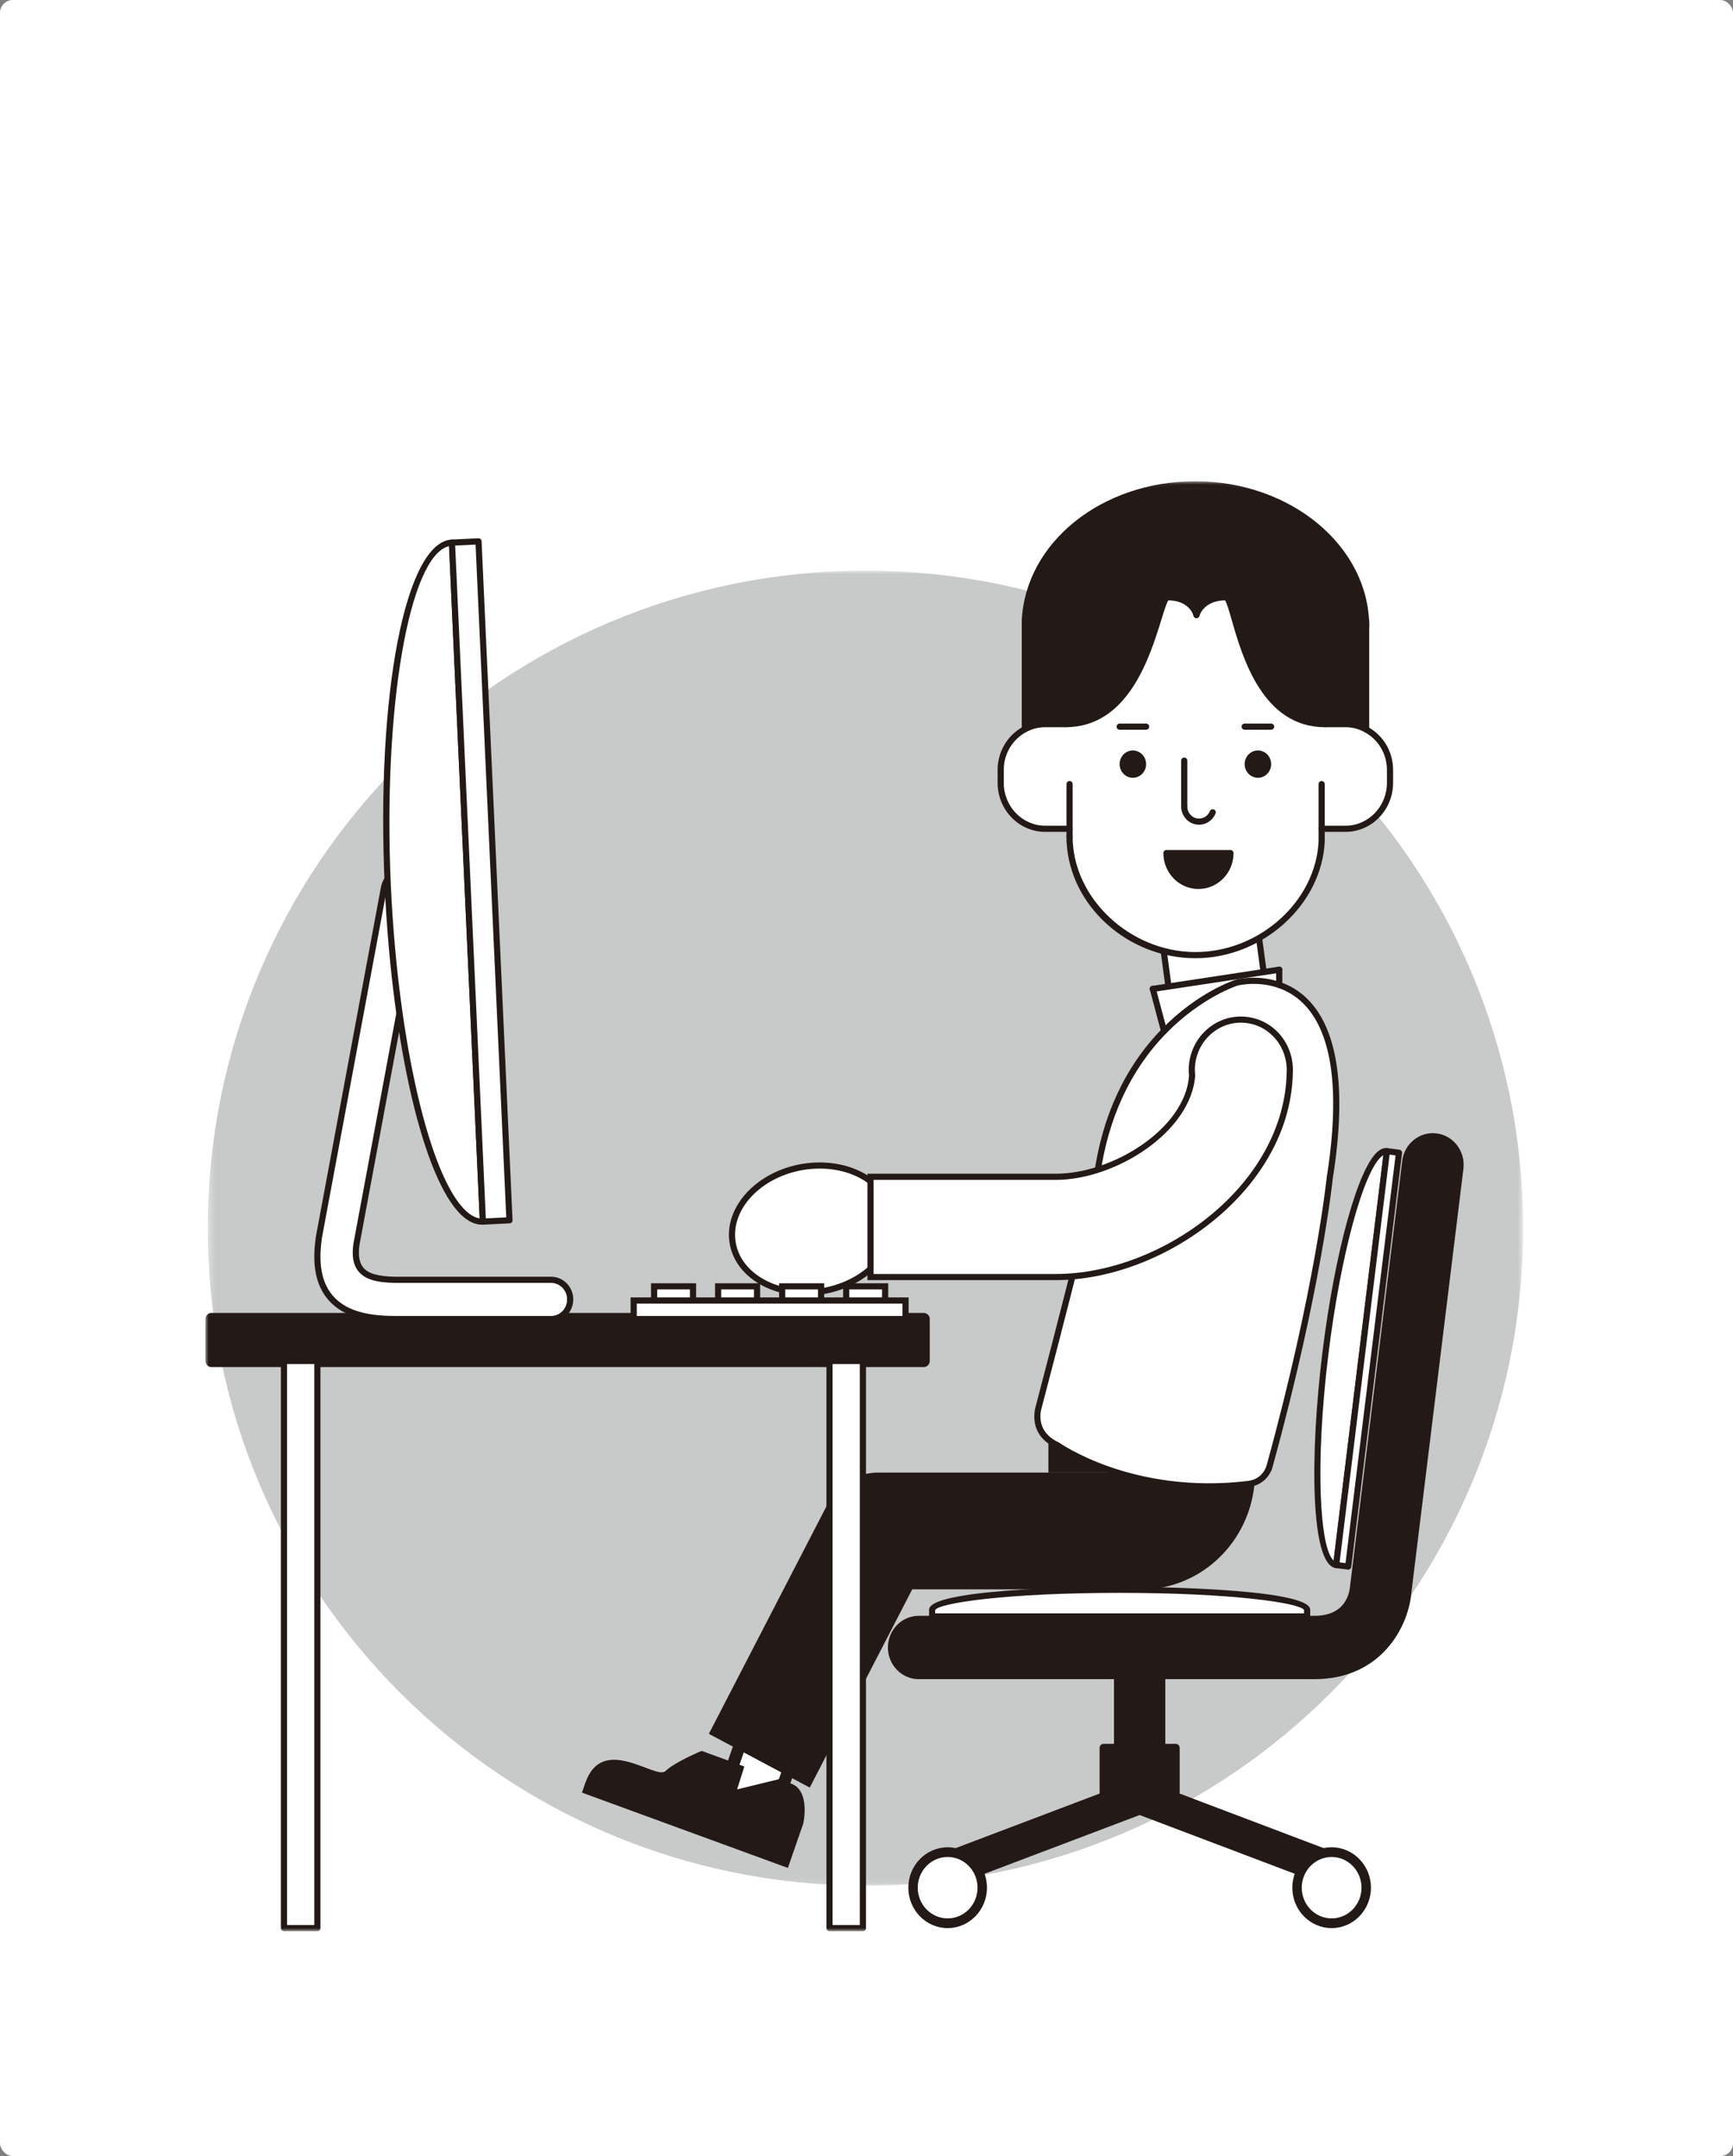 <svg xmlns="http://www.w3.org/2000/svg" xmlns:xlink="http://www.w3.org/1999/xlink" width="270" height="336" viewBox="0 0 270 336">
    <rect x="0" y="0" width="270" height="336" fill="#808080" stroke="none"/>
    <defs>
        <path id="rg9dgo92ia" d="M0.373 0.977L205.3 0.977 205.3 205.903 0.373 205.903z"/>
        <path id="gz8g6m8vrc" d="M0 226L205.3 226 205.3 0.047 0 0.047z"/>
    </defs>
    <g fill="none" fill-rule="evenodd">
        <g>
            <g transform="translate(-705 -452) translate(705 452)">
                <rect width="270" height="336" fill="#FFF" rx="2"/>
                <g>
                    <g transform="translate(32 74) translate(0 13.953)">
                        <mask id="52nvg31rjb" fill="#fff">
                            <use xlink:href="#rg9dgo92ia"/>
                        </mask>
                        <path fill="#C8C9C9" d="M205.3 103.44c0 56.589-45.873 102.463-102.463 102.463C46.248 205.903.373 160.029.373 103.44.373 46.851 46.248.977 102.837.977 159.427.977 205.3 46.851 205.3 103.44" mask="url(#52nvg31rjb)"/>
                    </g>
                    <path fill="#FEFEFE" d="M88.013 210.018L80.09 207.119 83.296 197.869 91.219 200.765z" transform="translate(32 74)"/>
                    <g transform="translate(32 74) translate(0 .953)">
                        <path fill="#231916" d="M81.293 205.594l6.138 2.247 2.585-7.457-6.139-2.244-2.584 7.454zm6.72 4.42c-.11 0-.22-.02-.327-.057l-7.923-2.9c-.487-.177-.74-.713-.57-1.203l3.204-9.25c.085-.24.261-.437.491-.547.23-.108.496-.12.733-.033l7.924 2.896c.487.177.742.714.572 1.203l-3.207 9.253c-.084.24-.26.438-.49.547-.129.06-.267.09-.407.09z"/>
                        <path fill="#231916" d="M83.97 200.335l-6.647-2.432s-4.134 1.702-5.645 3.144c-1.512 1.439-9.809-5.89-12.49 1.863l-.52 1.496 32.083 11.738 2.402-6.935s1.155-5.091-1.9-6.208l-1.887-.692-6.527 1.595 1.13-3.57zM145.817 154.533v18.197h-35.693l-15.965 30.888-15.718-8.376 18.542-35.88c1.538-2.979 4.549-4.829 7.818-4.829h41.016zM145.817 172.74c9.781 0 17.712-8.158 17.712-18.21h-17.712v18.21z"/>
                        <mask id="8ogo7mtp4d" fill="#fff">
                            <use xlink:href="#gz8g6m8vrc"/>
                        </mask>
                        <path fill="#231916" d="M131.341 154.529L163.529 154.529 163.529 142.512 131.341 142.512z" mask="url(#8ogo7mtp4d)"/>
                        <path fill="#FEFEFE" d="M166.012 84.993L151.169 87.106 148.79 69.443 163.633 67.33z" mask="url(#8ogo7mtp4d)"/>
                        <path fill="#231916" d="M149.33 69.85l2.25 16.714 13.895-1.978-2.25-16.713-13.895 1.977zm1.84 17.735c-.103 0-.205-.034-.288-.097-.103-.077-.17-.191-.187-.318l-2.38-17.663c-.033-.261.149-.501.409-.538l14.842-2.113c.129-.016.257.015.356.093.103.077.17.19.187.318l2.379 17.662c.033.26-.147.5-.408.538l-14.843 2.113c-.022.003-.045.005-.067.005z" mask="url(#8ogo7mtp4d)"/>
                        <path fill="#FEFEFE" d="M146.561 44.128c0-1.173-.926-2.124-2.066-2.124-1.14 0-2.056.951-2.056 2.124s.915 2.125 2.056 2.125c1.14 0 2.066-.952 2.066-2.125zm13.145 13.862h-9.973c0 2.832 2.237 5.119 4.981 5.119 2.755 0 4.992-2.287 4.992-5.119zm6.334-13.862c0-1.173-.914-2.124-2.055-2.124-1.139 0-2.067.951-2.067 2.124s.928 2.125 2.067 2.125c1.141 0 2.055-.952 2.055-2.125zm-31.404 10.077h-3.795c-3.828 0-6.934-3.192-6.934-7.163v-2.008c0-2.74 1.525-5.143 3.76-6.339.95-.511 2.022-.801 3.174-.801h3.184c12.682 0 14.332-19.77 15.901-19.77 3.828 0 4.483 2.763 4.483 2.763s.724-2.763 4.562-2.763c1.57 0 2.79 19.77 15.473 19.77h3.183c1.163 0 2.26.302 3.22.836 2.213 1.195 3.715 3.587 3.715 6.304v2.008c0 3.971-3.106 7.163-6.935 7.163h-3.714v1.973c-.43 9.287-9.08 17.716-19.66 17.716-10.843 0-19.617-8.823-19.617-18.47v-1.219z" mask="url(#8ogo7mtp4d)"/>
                        <path fill="#231916" d="M180.846 22.698V38.73c-.96-.533-2.056-.836-3.219-.836h-3.183c-12.683 0-13.903-19.77-15.473-19.77-3.838 0-4.562 2.763-4.562 2.763s-.655-2.763-4.483-2.763c-1.569 0-3.219 19.77-15.9 19.77h-3.185c-1.152 0-2.225.29-3.174.802v-16.95C128.243 9.94 139.92.526 154.217.526c14.748 0 26.63 9.879 26.63 22.172M163.985 42.005c1.142 0 2.056.95 2.056 2.123 0 1.172-.914 2.124-2.056 2.124-1.14 0-2.066-.952-2.066-2.123 0-1.173.927-2.124 2.066-2.124M149.733 57.99h9.973c0 2.833-2.237 5.119-4.992 5.119-2.744 0-4.981-2.286-4.981-5.12M144.495 42.005c1.14 0 2.066.95 2.066 2.123 0 1.172-.925 2.124-2.066 2.124-1.141 0-2.056-.952-2.056-2.123 0-1.173.915-2.124 2.056-2.124" mask="url(#8ogo7mtp4d)"/>
                        <path fill="#231916" d="M127.668 39.162c-.265 0-.48-.214-.48-.479V21.746c.593-12.179 12.466-21.7 27.028-21.7 14.947 0 27.108 10.162 27.108 22.652 0 .264-.215.48-.478.48s-.48-.216-.48-.48c0-11.962-11.73-21.694-26.15-21.694-14.052 0-25.504 9.121-26.07 20.765v16.914c0 .265-.214.48-.478.48" mask="url(#8ogo7mtp4d)"/>
                        <path fill="#231916" d="M180.846 39.21c-.264 0-.479-.215-.479-.48V21.746c0-.265.215-.479.48-.479.263 0 .478.214.478.48V38.73c0 .265-.215.48-.479.48M154.251 74.373c-10.57 0-19.55-8.173-20.07-18.044-.017-.047-.024-.098-.024-.15v-.755c0-.264.215-.48.48-.48.262 0 .477.216.477.48 0 9.585 8.944 17.99 19.137 17.99 9.966 0 18.75-7.902 19.184-17.258V47.24c0-.265.214-.48.477-.48.264 0 .48.215.48.48v8.939c-.457 9.872-9.68 18.194-20.14 18.194" mask="url(#8ogo7mtp4d)"/>
                        <path fill="#231916" d="M134.636 55.903c-.264 0-.479-.215-.479-.48V47.24c0-.264.215-.478.48-.478.263 0 .478.213.478.478v8.184c0 .265-.215.48-.479.48M177.627 54.684h-3.715c-.263 0-.477-.214-.477-.479s.214-.479.477-.479h3.715c3.56 0 6.456-2.999 6.456-6.684v-2.008c0-2.475-1.327-4.729-3.465-5.882-.916-.51-1.95-.779-2.99-.779h-3.184c-.263 0-.478-.214-.478-.479s.214-.479.477-.479h3.184c1.204 0 2.397.31 3.45.897 2.444 1.318 3.964 3.895 3.964 6.722v2.008c0 4.214-3.326 7.642-7.413 7.642" mask="url(#8ogo7mtp4d)"/>
                        <path fill="#231916" d="M174.444 38.373c-9.74 0-12.883-10.925-14.57-16.794-.357-1.244-.76-2.645-1.01-2.976-3.305.048-3.965 2.312-3.993 2.41-.068.252-.334.41-.585.336-.255-.069-.406-.328-.341-.583.01-.03.866-3.12 5.025-3.12.77 0 1.08 1.073 1.825 3.668 1.617 5.626 4.628 16.101 13.649 16.101.264 0 .479.214.479.48 0 .264-.215.478-.48.478" mask="url(#8ogo7mtp4d)"/>
                        <path fill="#231916" d="M134.025 38.373c-.265 0-.479-.214-.479-.479s.214-.479.479-.479c9.029 0 12.269-10.482 14.01-16.113.799-2.586 1.13-3.657 1.891-3.657 4.16 0 4.942 3.1 4.949 3.132.061.257-.097.515-.356.576-.269.067-.512-.098-.576-.353-.025-.104-.632-2.35-3.914-2.397-.258.323-.694 1.732-1.079 2.982-1.815 5.867-5.191 16.788-14.925 16.788" mask="url(#8ogo7mtp4d)"/>
                        <path fill="#231916" d="M134.636 54.684h-3.795c-4.089 0-7.414-3.428-7.414-7.642v-2.008c0-2.846 1.537-5.437 4.014-6.76 1.054-.57 2.2-.859 3.4-.859h3.184c.263 0 .478.214.478.48 0 .264-.215.478-.478.478h-3.184c-1.04 0-2.03.25-2.946.744-2.165 1.158-3.51 3.425-3.51 5.917v2.008c0 3.685 2.897 6.684 6.456 6.684h3.795c.264 0 .48.214.48.48 0 .264-.216.478-.48.478M154.803 53.57c-1.533 0-2.78-1.278-2.78-2.849 0-.264.215-.479.478-.479.264 0 .48.215.48.48 0 1.041.816 1.89 1.822 1.89.741 0 1.407-.453 1.693-1.155.101-.244.374-.364.624-.262.246.101.362.38.262.625-.433 1.062-1.447 1.75-2.579 1.75" mask="url(#8ogo7mtp4d)"/>
                        <path fill="#231916" d="M152.501 51.2c-.263 0-.478-.213-.478-.478v-7.14c0-.264.215-.478.478-.478.264 0 .48.214.48.479v7.139c0 .265-.215.479-.48.479M150.236 58.469c.232 2.334 2.153 4.16 4.478 4.16 2.33 0 4.255-1.826 4.489-4.16h-8.967zm4.478 5.119c-3.011 0-5.46-2.511-5.46-5.598 0-.265.215-.48.479-.48h9.973c.263 0 .478.215.478.48 0 3.087-2.453 5.598-5.47 5.598zM146.561 38.768h-4.122c-.264 0-.479-.214-.479-.48 0-.264.215-.478.48-.478h4.121c.264 0 .48.214.48.479s-.216.479-.48.479M166.04 38.768h-4.121c-.264 0-.48-.214-.48-.48 0-.264.216-.478.48-.478h4.122c.264 0 .479.214.479.479s-.215.479-.48.479" mask="url(#8ogo7mtp4d)"/>
                        <path fill="#FEFEFE" d="M167.303 78.546c5.297 1.826 11.323 8.438 7.862 30.126 0 0-1.724 17.087-9.308 44.65 0 0-.488 2.648-3.385 2.99-18.316 2.2-29.712-6.044-29.712-6.044-4.343-1.998-2.92-6.002-2.92-6.002 7.398-28.245 9.061-35.956 9.061-35.956 1.496-10.808 5.962-17.963 10.46-22.576 5.641-5.777 11.335-7.561 11.335-7.561s3.147-.834 6.607.373" mask="url(#8ogo7mtp4d)"/>
                        <path fill="#FEFEFE" d="M167.303 78.536v.01c-3.46-1.206-6.607-.374-6.607-.374s-5.694 1.784-11.335 7.562l-1.756-6.579 19.698-2.99v2.371z" mask="url(#8ogo7mtp4d)"/>
                        <path fill="#231916" d="M163.32 78.374c-1.477 0-2.486.256-2.503.261-.034.011-5.632 1.82-11.113 7.434-5.6 5.743-9.075 13.247-10.328 22.306-.025.112-1.756 8.08-9.072 36.012-.063.184-1.222 3.662 2.657 5.445.192.128 11.556 8.154 29.453 6.005 2.519-.297 2.969-2.579 2.972-2.603 7.495-27.24 9.287-44.439 9.303-44.61 3.378-21.176-2.237-27.796-7.541-29.625h-.002c-1.39-.484-2.734-.625-3.825-.625m-6.955 78.785c-14.705.001-23.785-6.43-23.886-6.504-4.607-2.108-3.107-6.506-3.09-6.55 7.294-27.86 9.026-35.819 9.043-35.897 1.276-9.23 4.84-16.916 10.586-22.808 5.659-5.798 11.296-7.61 11.532-7.685.16-.039 3.356-.862 6.91.38 5.65 1.948 11.657 8.85 8.178 30.653-.015.144-1.812 17.415-9.32 44.701-.181.995-1.221 3.035-3.791 3.338-2.146.258-4.206.372-6.162.372" mask="url(#8ogo7mtp4d)"/>
                        <path fill="#231916" d="M147.605 79.634c-.234 0-.437-.17-.474-.407-.039-.261.141-.506.403-.545l19.698-2.99c.28-.04.505.143.544.4.039.264-.14.507-.402.547l-19.698 2.99c-.024.003-.049.005-.071.005" mask="url(#8ogo7mtp4d)"/>
                        <path fill="#231916" d="M149.36 86.213c-.21 0-.404-.142-.461-.355l-1.756-6.58c-.07-.254.082-.518.338-.586.259-.064.52.084.586.34l1.756 6.578c.069.256-.082.519-.338.587-.042.01-.083.016-.124.016M167.303 79.015c-.264 0-.479-.214-.479-.48v-2.37c0-.264.215-.478.48-.478.263 0 .478.214.478.479v2.37c0 .265-.215.479-.479.479M168.818 93.175v.163c0-.06 0-.105-.011-.163h.01z" mask="url(#8ogo7mtp4d)"/>
                        <path fill="#FEFEFE" d="M107.06 114.547c-.834-5.351-7.08-8.774-13.97-7.653-6.869 1.143-11.788 6.396-10.954 11.748.835 5.352 7.093 8.759 13.972 7.626 6.88-1.134 11.771-6.386 10.952-11.721" mask="url(#8ogo7mtp4d)"/>
                        <path fill="#231916" d="M95.713 107.158c-.838 0-1.69.068-2.548.208-6.61 1.101-11.347 6.126-10.556 11.202.318 2.041 1.472 3.832 3.34 5.184 2.65 1.917 6.323 2.664 10.08 2.043 6.6-1.088 11.337-6.1 10.558-11.175-.32-2.044-1.476-3.84-3.345-5.194-2.042-1.482-4.698-2.268-7.529-2.268m-2.254 19.807c-3.024 0-5.869-.845-8.072-2.438-2.078-1.504-3.364-3.514-3.724-5.81-.872-5.595 4.22-11.11 11.347-12.296 4.007-.654 7.943.16 10.796 2.23 2.08 1.507 3.368 3.521 3.727 5.822v.001c.86 5.591-4.232 11.093-11.347 12.266-.916.151-1.83.225-2.727.225" mask="url(#8ogo7mtp4d)"/>
                        <path fill="#FEFEFE" d="M168.959 91.697v.092c0 .082 0 .163-.012.244-.248 17.692-19.153 32.03-36.442 32.03h-28.876v-15.626h28.876c8.694 0 20.667-6.99 21.23-15.788-.034-.291-.056-.57-.056-.86 0-4.342 3.422-7.847 7.645-7.847 4.134 0 7.498 3.378 7.623 7.592.012.058.012.105.012.163" mask="url(#8ogo7mtp4d)"/>
                        <path fill="#231916" d="M104.107 123.584h28.396c16.428 0 35.714-13.785 35.965-31.557.013-.12.012-.177.012-.237v-.093c0-.025.001-.046-.003-.072-.127-4.074-3.266-7.205-7.153-7.205-3.952 0-7.167 3.306-7.167 7.37 0 .27.02.53.054.8-.559 8.833-12.404 16.326-21.708 16.326h-28.396v14.668zm28.396.958h-29.354v-16.583h29.354c8.9 0 20.225-7.08 20.755-15.341-.035-.221-.059-.52-.059-.828 0-4.592 3.645-8.327 8.125-8.327 4.408 0 7.968 3.538 8.101 8.057.01.013.012.086.012.177v.093c0 .103-.002.206-.015.309-.254 18.245-20.055 32.443-36.919 32.443z" mask="url(#8ogo7mtp4d)"/>
                        <path fill="#FEFEFE" d="M171.646 175.91v1.038H113.23v-1.038c0-1.72 13.073-3.113 29.206-3.113 16.138 0 29.211 1.392 29.211 3.113" mask="url(#8ogo7mtp4d)"/>
                        <path fill="#231916" d="M113.704 176.47h57.464v-.53c-.66-1.095-11.205-2.664-28.733-2.664-17.604 0-28.166 1.584-28.737 2.68l.006.513zm57.942.957h-58.417c-.263 0-.48-.214-.48-.479v-1.038c0-3.55 28.475-3.592 29.686-3.592 1.212 0 29.69.041 29.69 3.592v1.038c0 .265-.215.48-.48.48z" mask="url(#8ogo7mtp4d)"/>
                        <path fill="#FEFEFE" d="M184.084 104.444l-7.911 64.49c-3.112-.4-3.864-15.165-1.676-32.97 2.185-17.816 6.479-31.923 9.587-31.52" mask="url(#8ogo7mtp4d)"/>
                        <path fill="#231916" d="M183.526 105.052c-.06.036-.121.078-.183.126-2.891 2.244-6.49 15.503-8.372 30.843-2.152 17.512-1.312 30.365.805 32.213l7.75-63.182zm-7.354 64.36c-.02 0-.041-.002-.061-.004-3.97-.51-4.038-17.642-2.09-33.503 1.94-15.82 5.613-29.06 8.734-31.483.464-.36.924-.516 1.39-.453.26.034.445.272.414.533l-7.912 64.488c-.015.128-.08.243-.182.32-.084.066-.186.101-.293.101z" mask="url(#8ogo7mtp4d)"/>
                        <path fill="#FEFEFE" d="M178.046 169.18L176.172 168.933 184.083 104.445 185.961 104.69z" mask="url(#8ogo7mtp4d)"/>
                        <path fill="#231916" d="M176.706 168.52l.924.123 7.799-63.54-.928-.121-7.795 63.539zm1.34 1.139c-.02 0-.04-.001-.061-.004l-1.874-.246c-.262-.035-.445-.273-.414-.534l7.912-64.488c.015-.127.08-.242.18-.321.103-.078.229-.114.356-.096l1.878.245c.262.035.446.272.413.533l-7.915 64.49c-.014.127-.08.242-.18.32-.085.067-.19.1-.294.1z" mask="url(#8ogo7mtp4d)"/>
                        <path fill="#231916" d="M172.787 186.726H111.14c-2.651 0-4.802-2.209-4.802-4.936 0-2.726 2.15-4.937 4.802-4.937h61.646c4.455 0 5.4-2.94 5.566-4.692.004-.099.01-.127.023-.225l8.09-65.98c.334-2.706 2.743-4.616 5.369-4.28 2.629.34 4.492 2.811 4.163 5.516l-8.08 65.848c-.423 5.564-4.762 13.686-15.131 13.686" mask="url(#8ogo7mtp4d)"/>
                        <path fill="#231916" d="M142.169 202.232L148.94 202.232 148.94 183.336 142.169 183.336z" mask="url(#8ogo7mtp4d)"/>
                        <path fill="#231916" d="M142.784 201.604h5.543v-17.64h-5.543v17.64zm6.156 1.256h-6.771c-.335 0-.609-.28-.609-.628v-18.896c0-.352.274-.631.609-.631h6.771c.337 0 .614.279.614.631v18.896c0 .348-.277.628-.614.628z" mask="url(#8ogo7mtp4d)"/>
                        <path fill="#231916" d="M139.929 207.029L151.181 207.029 151.181 197.434 139.929 197.434z" mask="url(#8ogo7mtp4d)"/>
                        <path fill="#231916" d="M140.543 206.4h10.021v-8.335h-10.021v8.335zm10.638 1.258h-11.252c-.337 0-.609-.28-.609-.629v-9.594c0-.349.272-.629.609-.629h11.252c.337 0 .61.28.61.629v9.594c0 .349-.273.629-.61.629z" mask="url(#8ogo7mtp4d)"/>
                        <path fill="#231916" d="M115.641 219.057c-1.059 0-2.054-.666-2.442-1.752-.497-1.388.194-2.927 1.541-3.436l29.914-11.338c1.346-.512 2.846.197 3.343 1.587.498 1.387-.19 2.928-1.54 3.438l-29.915 11.335c-.295.116-.597.166-.9.166" mask="url(#8ogo7mtp4d)"/>
                        <path fill="#231916" d="M175.47 219.057c-.305 0-.607-.05-.906-.166l-29.91-11.335c-1.347-.51-2.039-2.051-1.545-3.438.497-1.39 1.997-2.1 3.347-1.587l29.914 11.338c1.347.509 2.038 2.048 1.541 3.436-.388 1.082-1.387 1.752-2.442 1.752" mask="url(#8ogo7mtp4d)"/>
                        <path fill="#FEFEFE" d="M121.036 219.222c0 3.06-2.417 5.545-5.395 5.545-2.977 0-5.39-2.484-5.39-5.545s2.413-5.542 5.39-5.542c2.978 0 5.395 2.48 5.395 5.542" mask="url(#8ogo7mtp4d)"/>
                        <path fill="#231916" d="M115.641 214.437c-2.565 0-4.657 2.148-4.657 4.785 0 2.64 2.092 4.786 4.657 4.786 2.57 0 4.657-2.146 4.657-4.786 0-2.637-2.087-4.785-4.657-4.785m0 11.084c-3.374 0-6.123-2.824-6.123-6.299 0-3.472 2.75-6.297 6.123-6.297 3.378 0 6.127 2.825 6.127 6.297 0 3.475-2.749 6.3-6.127 6.3" mask="url(#8ogo7mtp4d)"/>
                        <path fill="#FEFEFE" d="M180.859 219.222c0 3.06-2.416 5.545-5.39 5.545-2.981 0-5.394-2.484-5.394-5.545s2.413-5.542 5.394-5.542c2.974 0 5.39 2.48 5.39 5.542" mask="url(#8ogo7mtp4d)"/>
                        <path fill="#231916" d="M175.47 214.437c-2.57 0-4.658 2.148-4.658 4.785 0 2.64 2.087 4.786 4.657 4.786 2.562 0 4.653-2.146 4.653-4.786 0-2.637-2.09-4.785-4.653-4.785m0 11.084c-3.382 0-6.128-2.824-6.128-6.299 0-3.472 2.746-6.297 6.128-6.297 3.374 0 6.123 2.825 6.123 6.297 0 3.475-2.749 6.3-6.123 6.3M.95 137.141L111.905 137.141 111.905 130.605.95 130.605z" mask="url(#8ogo7mtp4d)"/>
                        <path fill="#231916" d="M1.9 136.191h109.055v-4.636H1.9v4.636zm110.005 1.899H.95c-.526 0-.95-.425-.95-.949v-6.536c0-.525.424-.951.95-.951h110.955c.525 0 .95.426.95.951v6.536c0 .524-.425.949-.95.949z" mask="url(#8ogo7mtp4d)"/>
                        <path fill="#FEFEFE" d="M53.865 130.605h-24.34c-4.923 0-8.13-1.073-10.077-3.377-2.35-2.773-2.14-6.615-1.781-9.264.004-.051.015-.103.022-.152L27.83 63.346c.306-1.658 1.866-2.744 3.478-2.43 1.613.317 2.667 1.92 2.36 3.579l-10.121 54.389c-.678 4.49 1.743 5.53 5.977 5.609h24.34c1.639 0 2.97 1.369 2.97 3.057 0 1.689-1.331 3.055-2.97 3.055" mask="url(#8ogo7mtp4d)"/>
                        <path fill="#231916" d="M30.748 61.341c-.482 0-.957.145-1.37.425-.567.387-.95.98-1.076 1.666l-10.16 54.596c-.347 2.56-.551 6.266 1.67 8.89 1.852 2.188 4.938 3.208 9.713 3.208h24.34c1.373 0 2.49-1.157 2.49-2.577s-1.117-2.578-2.49-2.578h-24.34c-2.968-.055-4.653-.58-5.642-1.753-.842-.995-1.106-2.437-.81-4.406l10.125-54.406c.26-1.399-.63-2.754-1.98-3.02-.158-.03-.313-.045-.47-.045m23.117 69.742h-24.34c-5.078 0-8.396-1.127-10.442-3.546-2.471-2.916-2.261-6.898-1.891-9.639l.019-.123 10.148-54.518c.174-.94.7-1.75 1.482-2.282.757-.517 1.676-.705 2.56-.528 1.865.365 3.093 2.22 2.74 4.134l-10.122 54.39c-.25 1.664-.058 2.858.594 3.63.784.928 2.3 1.364 4.92 1.412h24.332c1.903 0 3.449 1.586 3.449 3.536s-1.546 3.534-3.45 3.534" mask="url(#8ogo7mtp4d)"/>
                        <path fill="#FEFEFE" d="M38.413 9.608l4.82 105.808c-6.847.33-13.483-23.085-14.815-52.3-1.332-29.227 3.14-53.176 9.995-53.508" mask="url(#8ogo7mtp4d)"/>
                        <path fill="#231916" d="M37.958 10.154c-6.201 1.454-10.323 25.226-9.062 52.94 1.102 24.185 6.045 45.51 11.753 50.71.705.64 1.404 1.014 2.084 1.112L37.958 10.154zM43.093 115.9c-1.038 0-2.074-.467-3.086-1.388-5.975-5.44-10.937-26.566-12.068-51.375C26.576 33.202 31.165 9.48 38.39 9.13c.119-.022.25.038.343.123.096.087.152.206.158.333l4.82 105.808c.013.264-.192.488-.455.5-.054.003-.111.005-.164.005z" mask="url(#8ogo7mtp4d)"/>
                        <path fill="#FEFEFE" d="M47.375 115.217L43.234 115.417 38.413 9.609 42.55 9.411z" mask="url(#8ogo7mtp4d)"/>
                        <path fill="#231916" d="M38.912 10.064l4.779 104.852 3.185-.155L42.094 9.913l-3.182.151zm4.322 105.832c-.12 0-.233-.044-.321-.125-.096-.086-.151-.206-.157-.332L37.934 9.63c-.011-.264.193-.487.457-.499l4.136-.198c.13-.015.25.038.345.124.095.086.15.206.157.333l4.825 105.805c.01.264-.193.487-.457.5l-4.14.201h-.023z" mask="url(#8ogo7mtp4d)"/>
                        <path fill="#FEFEFE" d="M66.729 130.605L109.081 130.605 109.081 127.714 66.729 127.714z" mask="url(#8ogo7mtp4d)"/>
                        <path fill="#231916" d="M67.208 130.126h41.394v-1.933H67.208v1.933zm-.958.958h43.309v-3.848H66.25v3.848z" mask="url(#8ogo7mtp4d)"/>
                        <path fill="#FEFEFE" d="M69.909 127.714L75.972 127.714 75.972 125.509 69.909 125.509z" mask="url(#8ogo7mtp4d)"/>
                        <path fill="#231916" d="M70.387 127.235h5.106v-1.248h-5.106v1.248zm-.957.958h7.021v-3.163H69.43v3.163z" mask="url(#8ogo7mtp4d)"/>
                        <path fill="#FEFEFE" d="M79.885 127.714L85.949 127.714 85.949 125.509 79.885 125.509z" mask="url(#8ogo7mtp4d)"/>
                        <path fill="#231916" d="M80.364 127.235h5.105v-1.248h-5.105v1.248zm-.958.958h7.021v-3.163h-7.021v3.163z" mask="url(#8ogo7mtp4d)"/>
                        <path fill="#FEFEFE" d="M89.861 127.714L95.928 127.714 95.928 125.509 89.861 125.509z" mask="url(#8ogo7mtp4d)"/>
                        <path fill="#231916" d="M90.339 127.235h5.11v-1.248h-5.11v1.248zm-.956.958h7.024v-3.163h-7.024v3.163z" mask="url(#8ogo7mtp4d)"/>
                        <path fill="#FEFEFE" d="M99.838 127.714L105.905 127.714 105.905 125.509 99.838 125.509z" mask="url(#8ogo7mtp4d)"/>
                        <path fill="#231916" d="M100.316 127.235h5.109v-1.248h-5.109v1.248zm-.957.958h7.024v-3.163h-7.024v3.163z" mask="url(#8ogo7mtp4d)"/>
                        <path fill="#FEFEFE" d="M12.243 225.521L17.446 225.521 17.446 137.141 12.243 137.141z" mask="url(#8ogo7mtp4d)"/>
                        <path fill="#231916" d="M12.722 225.043h4.245V137.62h-4.245v87.423zm4.724.957h-5.203c-.264 0-.479-.214-.479-.479v-88.38c0-.265.215-.479.479-.479h5.203c.264 0 .479.214.479.479v88.38c0 .265-.215.479-.479.479z" mask="url(#8ogo7mtp4d)"/>
                        <path fill="#FEFEFE" d="M97.238 225.521L102.441 225.521 102.441 137.141 97.238 137.141z" mask="url(#8ogo7mtp4d)"/>
                        <path fill="#231916" d="M97.716 225.043h4.245V137.62h-4.245v87.423zm4.725.957h-5.203c-.264 0-.48-.214-.48-.479v-88.38c0-.265.216-.479.48-.479h5.203c.264 0 .478.214.478.479v88.38c0 .265-.214.479-.478.479z" mask="url(#8ogo7mtp4d)"/>
                    </g>
                </g>
            </g>
        </g>
    </g>
</svg>
